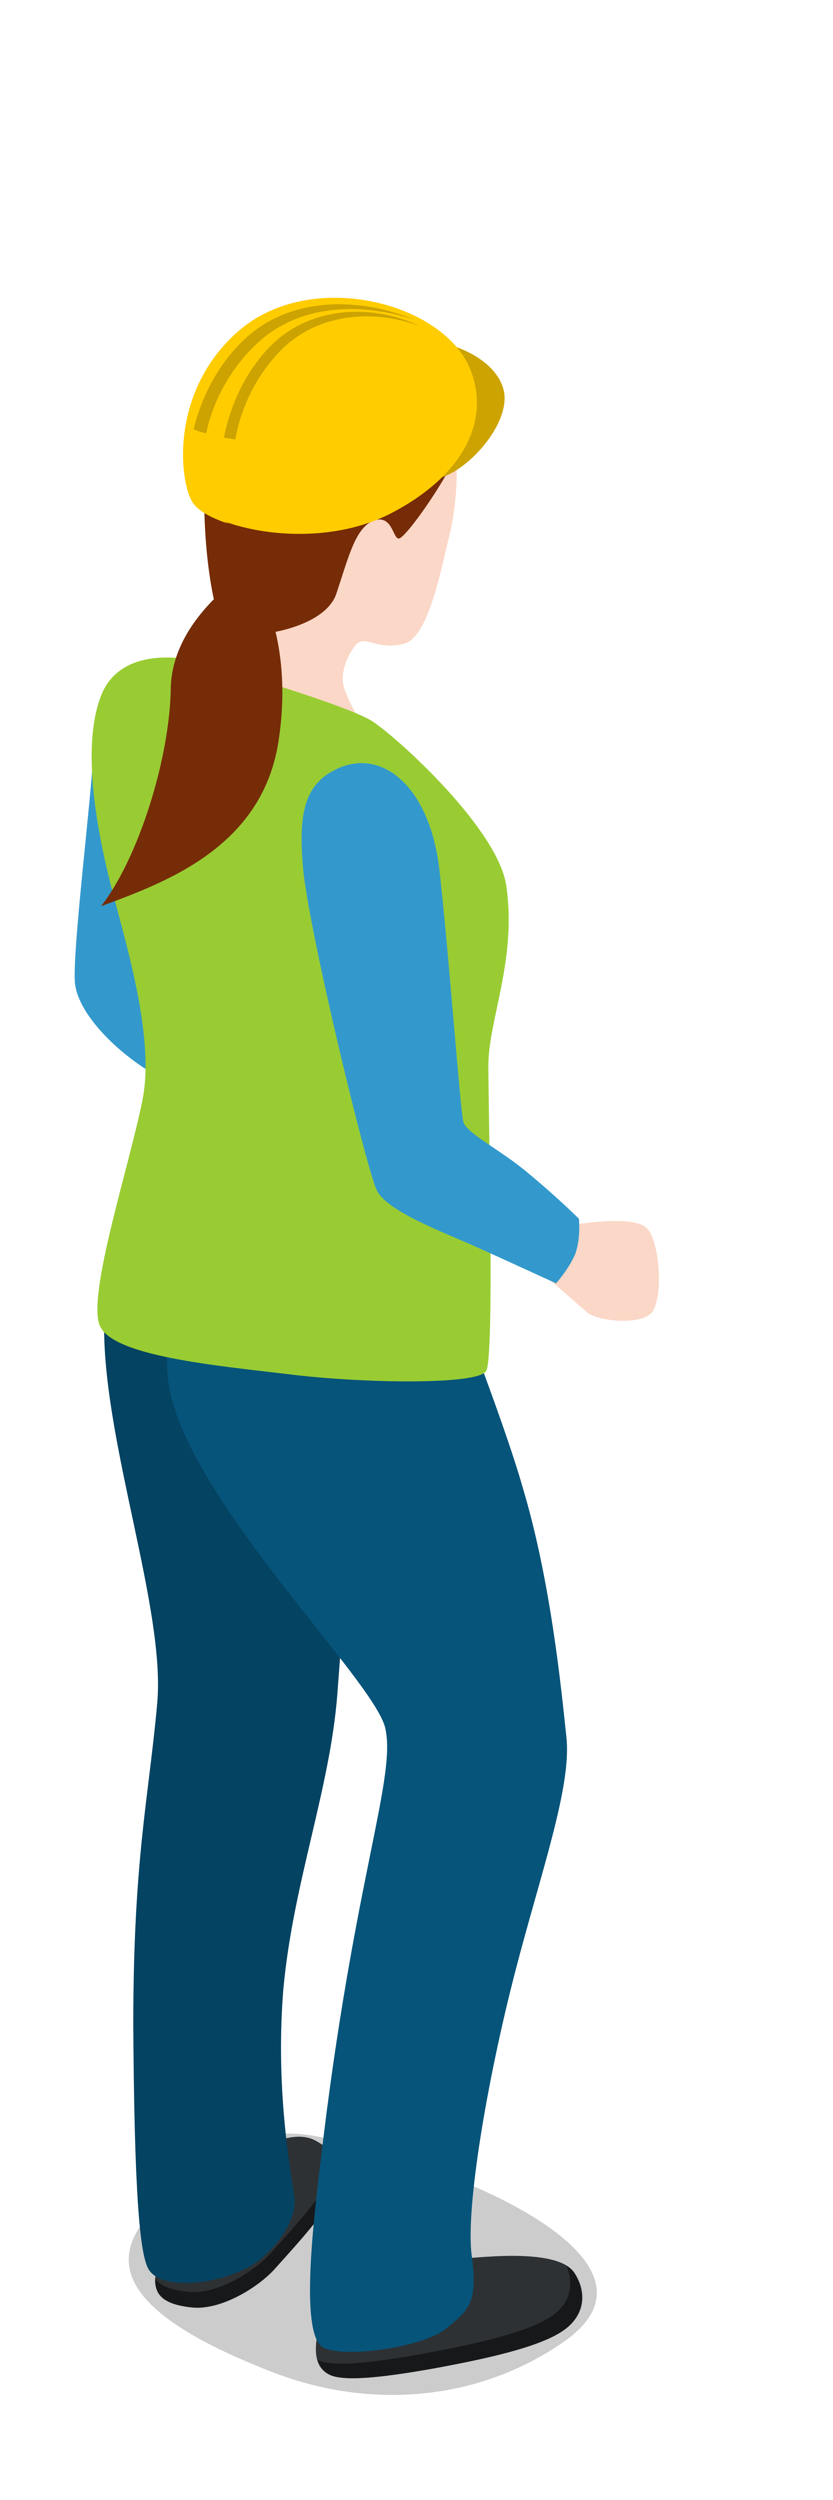 <?xml version="1.0" encoding="utf-8"?>
<!-- Generator: Adobe Illustrator 18.1.0, SVG Export Plug-In . SVG Version: 6.00 Build 0)  -->
<svg version="1.1" id="Layer_1" xmlns="http://www.w3.org/2000/svg" xmlns:xlink="http://www.w3.org/1999/xlink" x="0px" y="0px"
	 viewBox="0 0 80 240" enable-background="new 0 0 80 240" xml:space="preserve">
<g>
	<path opacity="0.2" d="M54.3,224.7c-8.2,5.8-18.7,6.7-28.2,3c-17.5-6.8-16-12.6-8.1-18.3s9-5.6,19.9-2.3S63.8,217.9,54.3,224.7z"/>
	<path fill="#2D3134" d="M22.6,208c1-1,5.1-3.9,7.7-2.5c2.6,1.4,2.7,3,1.6,5.4c-0.9,1.9-3.9,5.1-5.5,6.9c-1.6,1.8-5.3,4.1-8.1,3.7
		c-3.6-0.4-3.9-2-2.9-5C16.3,213.6,22.6,208,22.6,208z"/>
	<path opacity="0.5" d="M32.2,207.1c0,0.7-0.3,1.4-0.7,2.3c-0.9,1.9-3.9,5.1-5.5,6.9c-1.6,1.8-5.3,4.1-8.1,3.7
		c-1.6-0.2-2.6-0.6-3-1.3c-0.1,1.6,0.8,2.5,3.4,2.8c2.8,0.3,6.5-1.9,8.1-3.7s4.6-5,5.5-6.9C32.6,209.4,32.8,208.2,32.2,207.1z"/>
	<path fill="#06547A" d="M16.7,112.2c0,0-6.7,4.1-6.7,15.3s5.9,27,5.1,36c-0.8,9-2.3,14.9-2.3,30.9c0.1,15.9,0.6,22.1,1.5,23.5
		c1.4,2.2,7.8,1.3,10.7-1c1.7-1.4,3.4-3.7,3.3-5.7c-0.2-2-1.9-9.9-1.1-20.1c0.9-10.2,4.5-19.3,5.2-28.5c0.7-9.2,3-41.5,3-41.5
		L16.7,112.2z"/>
	<path opacity="0.2" d="M16.7,112.2c0,0-6.7,4.1-6.7,15.3s5.9,27,5.1,36c-0.8,9-2.3,14.9-2.3,30.9c0.1,15.9,0.6,22.1,1.5,23.5
		c1.4,2.2,7.8,1.3,10.7-1c1.7-1.4,3.4-3.7,3.3-5.7c-0.2-2-1.9-9.9-1.1-20.1c0.9-10.2,4.5-19.3,5.2-28.5c0.7-9.2,3-41.5,3-41.5
		L16.7,112.2z"/>
	<path fill="#2D3134" d="M43.6,216.9c1.8-0.1,9.7-1.2,11.5,1.2c1.2,1.7,1.3,4.1-1.1,5.7c-2.4,1.6-7.6,2.7-12.5,3.6
		c-5.1,0.9-8.4,1.2-9.8,0.6c-2-0.9-1.4-3.5-0.7-6.2C31.8,219.1,43.6,216.9,43.6,216.9z"/>
	<path opacity="0.5" d="M55.1,218.1c-0.2-0.2-0.4-0.4-0.7-0.6c0.7,1.6,0.5,3.6-1.5,4.9c-2.4,1.6-7.6,2.7-12.5,3.6
		c-5.1,0.9-8.4,1.2-9.8,0.6c0,0-0.1,0-0.1-0.1c0.2,0.7,0.6,1.2,1.2,1.5c1.3,0.6,4.7,0.3,9.8-0.6c4.9-0.9,10.1-2,12.5-3.6
		S56.2,219.8,55.1,218.1z"/>
	<path fill="#06547A" d="M21.9,115.4c0,0-6.6,5.9-5.8,16.6c0.8,10.9,19.8,29.1,20.9,33.9s-3.1,14.8-6.2,41.5c-0.9,7.3-1.9,17,0.3,18
		c2.2,1,9.7-0.1,11.8-1.9c2.2-1.8,3-2.5,2.4-7s1.5-16.9,4.2-27.3c2.5-9.6,5.4-17.7,4.9-22.4c-0.5-4.7-1.5-15-4.2-24
		c-1.9-6.7-7.4-20.6-7.4-20.6L21.9,115.4z"/>
	<path fill="#3399CC" d="M8.9,72.8c0,2.7-2,18.7-1.7,21.6s4,6.7,7.9,8.9c3.9,2.2,9.1,3.2,9.1,3.2L8.9,72.8z"/>
	<path fill="#FBD7C7" d="M18.4,63.6c0.9-1.5,3-7.9,3.1-11.9c0.1-4.1-2.4-18.5,11.1-18.6s11.5,14.4,10.6,18.1
		c-0.9,3.8-2.1,10-4.4,10.6c-2.7,0.7-3.8-1-4.7,0.2c-0.9,1.2-1.5,2.8-1,4.2s1.3,2.7,1.3,2.7s-7.2,0.1-11.5-1.3S18.4,63.6,18.4,63.6z
		"/>
	<path fill="#99CC33" d="M19.9,63.7c-1.9-0.6-8.3-1.8-10.2,3.1s-0.4,12.8,0.9,18s4.3,14.5,3.1,20.7s-5.4,18.9-4.1,21.8
		s11.2,3.8,17.9,4.6c7,0.9,18.5,1.1,19.2-0.3c0.8-1.4,0.2-24.9,0.2-29.3c0-4.4,2.8-10.3,1.7-17.4c-0.9-5.4-10.3-14-12.9-15.7
		C33,67.6,22.6,64.6,19.9,63.7z"/>
	<path fill="#762C07" d="M38.3,51.7c0.7,0,5.4-6.8,5.8-8.9c0.3-2.1-2.4-9.9-11.1-10.1c-8.6-0.2-11.4,4.6-12.8,9.8s0,16.9,1.5,18
		s9.4,0.1,10.6-3.5c1.2-3.6,1.8-6.2,3.5-7C37.7,49.3,37.7,51.7,38.3,51.7z"/>
	<path fill="#762C07" d="M24,54.7c-0.6,0.4-7.5,4.8-7.6,11.4c-0.1,6.7-3.1,16.3-6.7,20.9c6.2-2.3,15.7-5.7,17.1-16.2
		C28.3,60.4,24,54.7,24,54.7z"/>
	<path fill="#FBD7C7" d="M55,117.6c0,0,6-1.1,7.2,0.4c1.2,1.4,1.5,6.6,0.4,8c-1.1,1.3-5.3,0.8-6.2,0s-3.8-3.3-3.8-3.3L55,117.6z"/>
	<path fill="#3399CC" d="M32.6,73.7c4.3-1.8,8.7,2,9.6,9.8c0.9,7.9,2,23.1,2.3,24.2s3.6,2.7,6.2,4.9c2.9,2.4,4.9,4.4,4.9,4.4
		s0.2,2-0.4,3.5c-0.7,1.5-1.8,2.7-1.8,2.7s-5-2.3-7.9-3.6c-2.9-1.3-8.3-3.3-9.3-5.3s-6.6-25.2-7.1-31C28.6,77.7,29.4,75.1,32.6,73.7
		z"/>
	<g>
		<path fill="#FFCC00" d="M42.5,45.8c2.9-1,6.8-5.6,5.8-8.6c-1-3.1-5.6-4.7-8.6-4.6C36.6,32.7,42.5,45.8,42.5,45.8z"/>
		<path opacity="0.2" d="M42.5,45.8c2.9-1,6.8-5.6,5.8-8.6c-1-3.1-5.6-4.7-8.6-4.6C36.6,32.7,42.5,45.8,42.5,45.8z"/>
		<path fill="#FFCC00" d="M18.7,48.4c2.2,2.4,11.8,4.6,19,0.8s9.4-9.2,7.4-13.9C42.4,29,29.9,25.8,23,31.7S17.2,46.8,18.7,48.4z"/>
		<path fill="#FFCC00" d="M19.9,48.9c-1.5-1.7-2.5-10.8,4.3-16.7c4-3.5,10-3.8,14.8-2.2c-5-2.1-11.7-2-16,1.8
			c-6.8,5.9-5.8,15.1-4.3,16.7c0.6,0.7,1.8,1.3,3.3,1.8C21.1,49.8,20.4,49.4,19.9,48.9z"/>
		<path opacity="0.2" d="M39.8,30.7c-5-2.1-11.5-2.3-15.9,1.5c-3,2.6-4.6,6.1-5.3,9c0.4,0.2,0.8,0.3,1.2,0.4c0.6-2.9,2.3-6.4,5.3-9
			C29.2,29.1,35,29.1,39.8,30.7z"/>
		<path opacity="0.2" d="M26.1,33.1c-2.7,2.7-4,6-4.6,8.9c0.4,0.1,0.7,0.1,1.1,0.2c0.5-2.9,1.9-6.1,4.5-8.7
			c3.6-3.5,8.9-3.8,13.2-2.2C35.9,29.2,30,29.3,26.1,33.1z"/>
	</g>
</g>
</svg>
